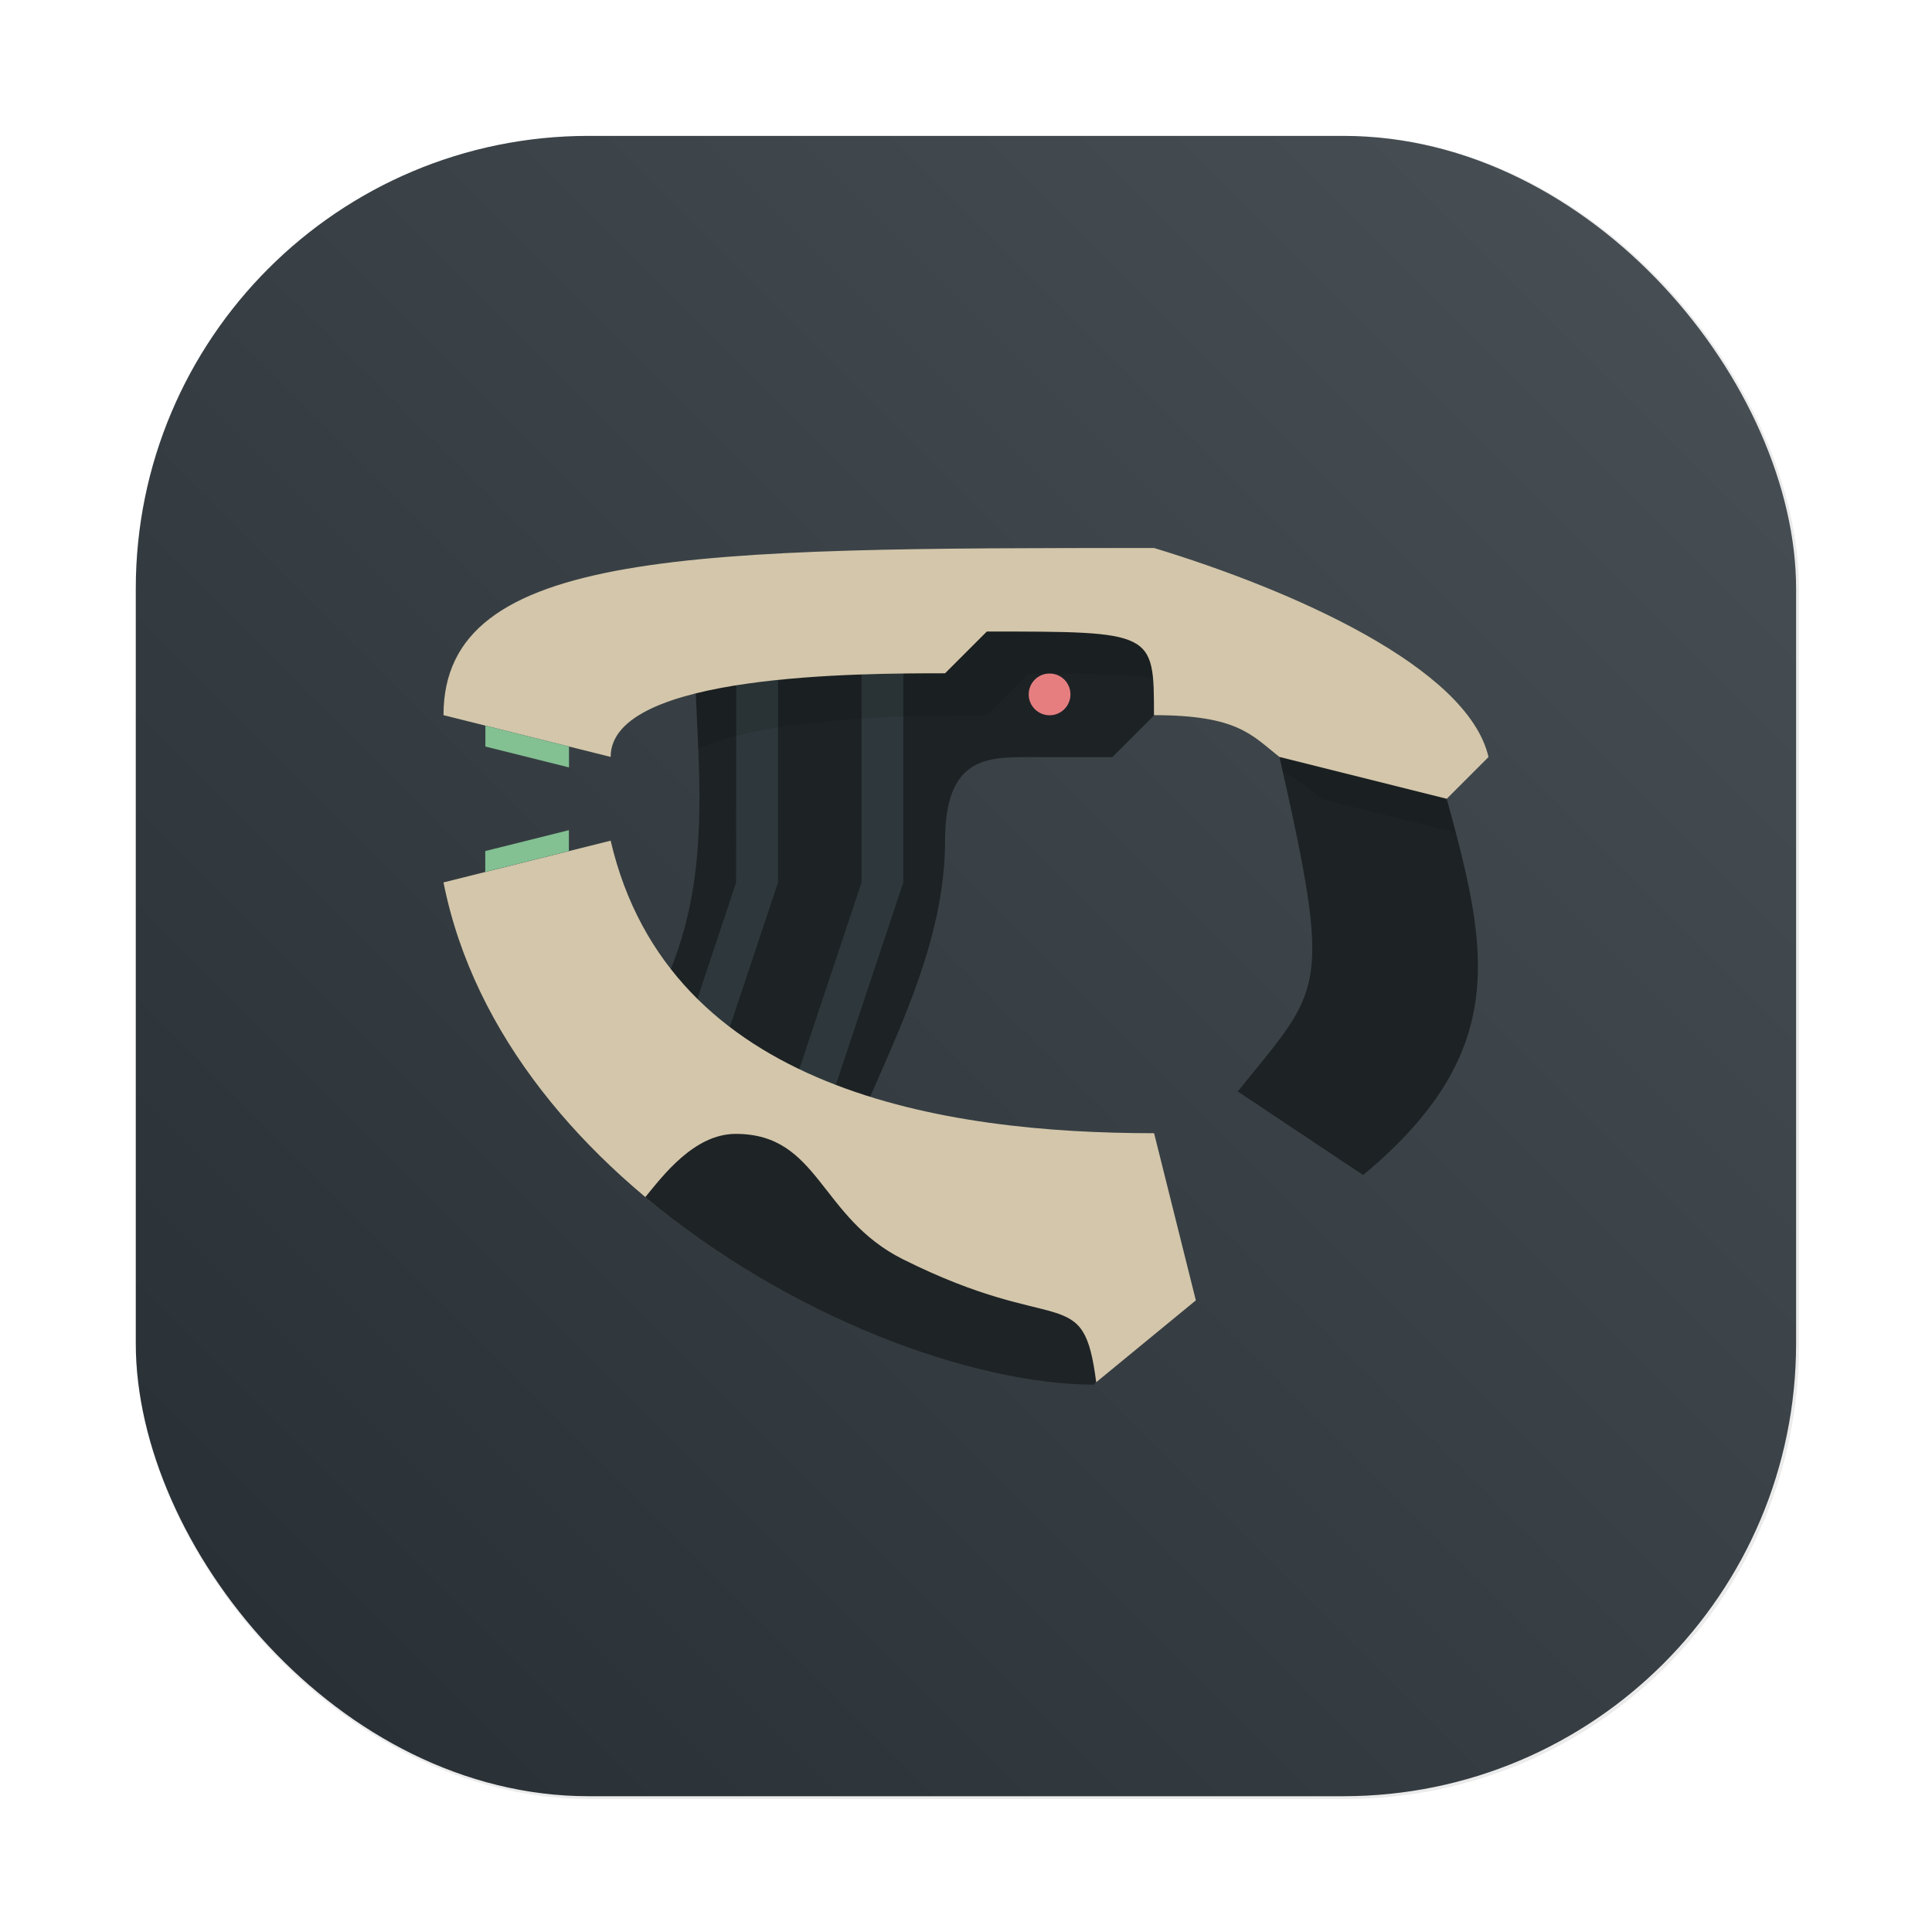 <?xml version="1.0" encoding="UTF-8" standalone="no"?>
<svg
   xmlns:dc="http://purl.org/dc/elements/1.1/"
   xmlns:cc="http://creativecommons.org/ns#"
   xmlns:rdf="http://www.w3.org/1999/02/22-rdf-syntax-ns#"
   xmlns:svg="http://www.w3.org/2000/svg"
   xmlns="http://www.w3.org/2000/svg"
   xmlns:xlink="http://www.w3.org/1999/xlink"
   xmlns:sodipodi="http://sodipodi.sourceforge.net/DTD/sodipodi-0.dtd"
   xmlns:inkscape="http://www.inkscape.org/namespaces/inkscape"
   width="64"
   height="64"
   viewBox="0 0 16.933 16.933"
   version="1.1"
   id="svg8"
   inkscape:version="1.0.2 (e86c870879, 2021-01-15)"
   sodipodi:docname="7BD8_halo.0.svg">
  <defs
     id="defs2">
    <filter
       inkscape:collect="always"
       style="color-interpolation-filters:sRGB"
       id="filter1057"
       x="-0.027"
       width="1.054"
       y="-0.027"
       height="1.054">
      <feGaussianBlur
         inkscape:collect="always"
         stdDeviation="0.619"
         id="feGaussianBlur1059" />
    </filter>
    <linearGradient
       inkscape:collect="always"
       xlink:href="#linearGradient1051"
       id="linearGradient1053"
       x1="-127"
       y1="60"
       x2="-72"
       y2="5"
       gradientUnits="userSpaceOnUse"
       gradientTransform="matrix(0.265,0,0,0.265,42.674,5.289)" />
    <linearGradient
       inkscape:collect="always"
       id="linearGradient1051">
      <stop
         style="stop-color:#272e33;stop-opacity:1"
         offset="0"
         id="stop1047" />
      <stop
         style="stop-color:#495156;stop-opacity:1"
         offset="1"
         id="stop1049" />
    </linearGradient>
  </defs>
  <sodipodi:namedview
     id="base"
     pagecolor="#d3c6aa"
     bordercolor="#4f5b58"
     borderopacity="1.0"
     inkscape:pageopacity="0.0"
     inkscape:pageshadow="2"
     inkscape:zoom="5.6"
     inkscape:cx="25.200982"
     inkscape:cy="19.236416"
     inkscape:document-units="mm"
     inkscape:current-layer="layer1"
     inkscape:document-rotation="0"
     showgrid="false"
     units="px"
     inkscape:window-width="1920"
     inkscape:window-height="992"
     inkscape:window-x="0"
     inkscape:window-y="0"
     inkscape:window-maximized="1" />
  <g
     inkscape:label="图层 1"
     inkscape:groupmode="layer"
     id="layer1">
    <g
       id="g907"
       transform="translate(-7.881,-5.424)">
      <rect
         ry="15"
         y="4.5"
         x="4.5"
         height="55"
         width="55"
         id="rect1055"
         style="opacity:0.3;fill:#1e2326;fill-opacity:1;stroke-width:2.744;stroke-linecap:round;filter:url(#filter1057)"
         transform="matrix(0.265,0,0,0.265,7.881,5.424)" />
      <rect
         style="fill:url(#linearGradient1053);fill-opacity:1;stroke-width:0.726;stroke-linecap:round"
         id="rect1045"
         width="14.552"
         height="14.552"
         x="9.071"
         y="6.615"
         ry="3.969" />
      <path
         d="m 13.6,14.257 c 0.6,-1.099 0.366,-2.159 0.366,-3.297 l 3.722,-0.572 0.675,0.939 -0.733,0.733 h -0.733 c -0.366,0 -0.733,0 -0.733,0.733 0,1.16 -0.733,2.198 -1.099,3.368 L 13.6,14.989 Z"
         fill="#1e2326"
         fill-opacity="0.996"
         fill-rule="evenodd"
         stroke-width="0.366"
         id="path1534" />
      <circle
         cx="17.08"
         cy="11.51"
         r="0.183"
         fill="#e67e80"
         stroke-width="0.366"
         style="paint-order:normal"
         id="circle1536" />
      <path
         d="m 15.432,13.158 -0.733,2.198 v 1.099 l 1.099,-3.297 v -2.198 h -0.366 z"
         id="path1538"
         style="fill:#2e383c;fill-rule:evenodd;stroke-width:0.366" />
      <path
         d="m 14.333,13.158 -0.366,1.099 v 1.099 l 0.733,-2.198 v -2.198 h -0.366 z"
         id="path1540"
         style="fill:#2e383c;fill-rule:evenodd;stroke-width:0.366" />
      <path
         d="m 17.836,10.594 c -0.567,4.77e-4 -1.092,0.005 -1.578,0.013 l -2.293,0.353 c 0,0.348 0.02,0.688 0.034,1.024 0.668,-0.29 1.993,-0.291 2.531,-0.291 l 0.366,-0.366 c 0.82,0 1.173,0.005 1.332,0.133 l 0.133,-0.133 -0.526,-0.732 z"
         opacity="0.1"
         id="path1544"
         style="fill-rule:evenodd;stroke-width:0.366" />
      <path
         d="m 13.233,12.792 -1.465,0.366 c 0.536,2.695 3.874,4.389 5.702,4.396 l 0.892,-0.733 -0.366,-1.465 c -1.832,0 -4.251,-0.366 -4.763,-2.564 z"
         fill="#d3c6aa"
         id="path1546"
         style="fill-rule:evenodd;stroke-width:0.366" />
      <path
         d="m 14.329,15.362 c -0.366,0 -0.641,0.371 -0.793,0.555 1.245,1.041 2.85,1.639 3.931,1.643 l 0.022,-0.019 c -0.114,-0.892 -0.318,-0.392 -1.694,-1.08 -0.733,-0.366 -0.733,-1.099 -1.465,-1.099 z"
         fill="#1e2326"
         fill-opacity="0.996"
         id="path1548"
         style="fill-rule:evenodd;stroke-width:0.366" />
      <path
         d="m 19.095,12.059 c 0.469,2.078 0.376,2.009 -0.366,2.931 l 1.099,0.733 c 1.303,-1.084 1.093,-1.984 0.733,-3.297 -0.391,-0.568 -0.914,-0.534 -1.465,-0.366 z"
         fill="#1e2326"
         fill-opacity="0.996"
         id="path1550"
         style="fill-rule:evenodd;stroke-width:0.366" />
      <path
         d="m 19.698,11.952 c -0.193,6.35e-4 -0.396,0.045 -0.603,0.107 0.011,0.048 0.018,0.081 0.028,0.127 0.135,0.066 0.226,0.149 0.338,0.239 l 1.177,0.294 c -0.025,-0.097 -0.05,-0.192 -0.078,-0.294 -0.244,-0.355 -0.54,-0.475 -0.862,-0.474 z"
         opacity="0.1"
         id="path1552"
         style="fill-rule:evenodd;stroke-width:0.366" />
      <path
         d="m 20.561,12.425 0.366,-0.366 c -0.181,-0.786 -1.723,-1.465 -2.931,-1.832 -4.03,0 -6.228,0 -6.228,1.465 l 1.465,0.366 c 0,-0.733 2.198,-0.733 2.931,-0.733 l 0.366,-0.366 c 1.465,0 1.465,0 1.465,0.733 0.733,0 0.856,0.174 1.099,0.366"
         fill="#d3c6aa"
         id="path1554"
         style="fill-rule:evenodd;stroke-width:0.366" />
      <path
         d="m 12.135,11.784 v 0.183 l 0.733,0.183 v -0.183 z"
         fill="#83c092"
         id="path1556"
         style="fill-rule:evenodd;stroke-width:0.366" />
      <path
         d="m 12.867,12.7 -0.733,0.183 v 0.183 l 0.733,-0.183 z"
         fill="#83c092"
         id="path1558"
         style="fill-rule:evenodd;stroke-width:0.366" />
    </g>
  </g>
</svg>
